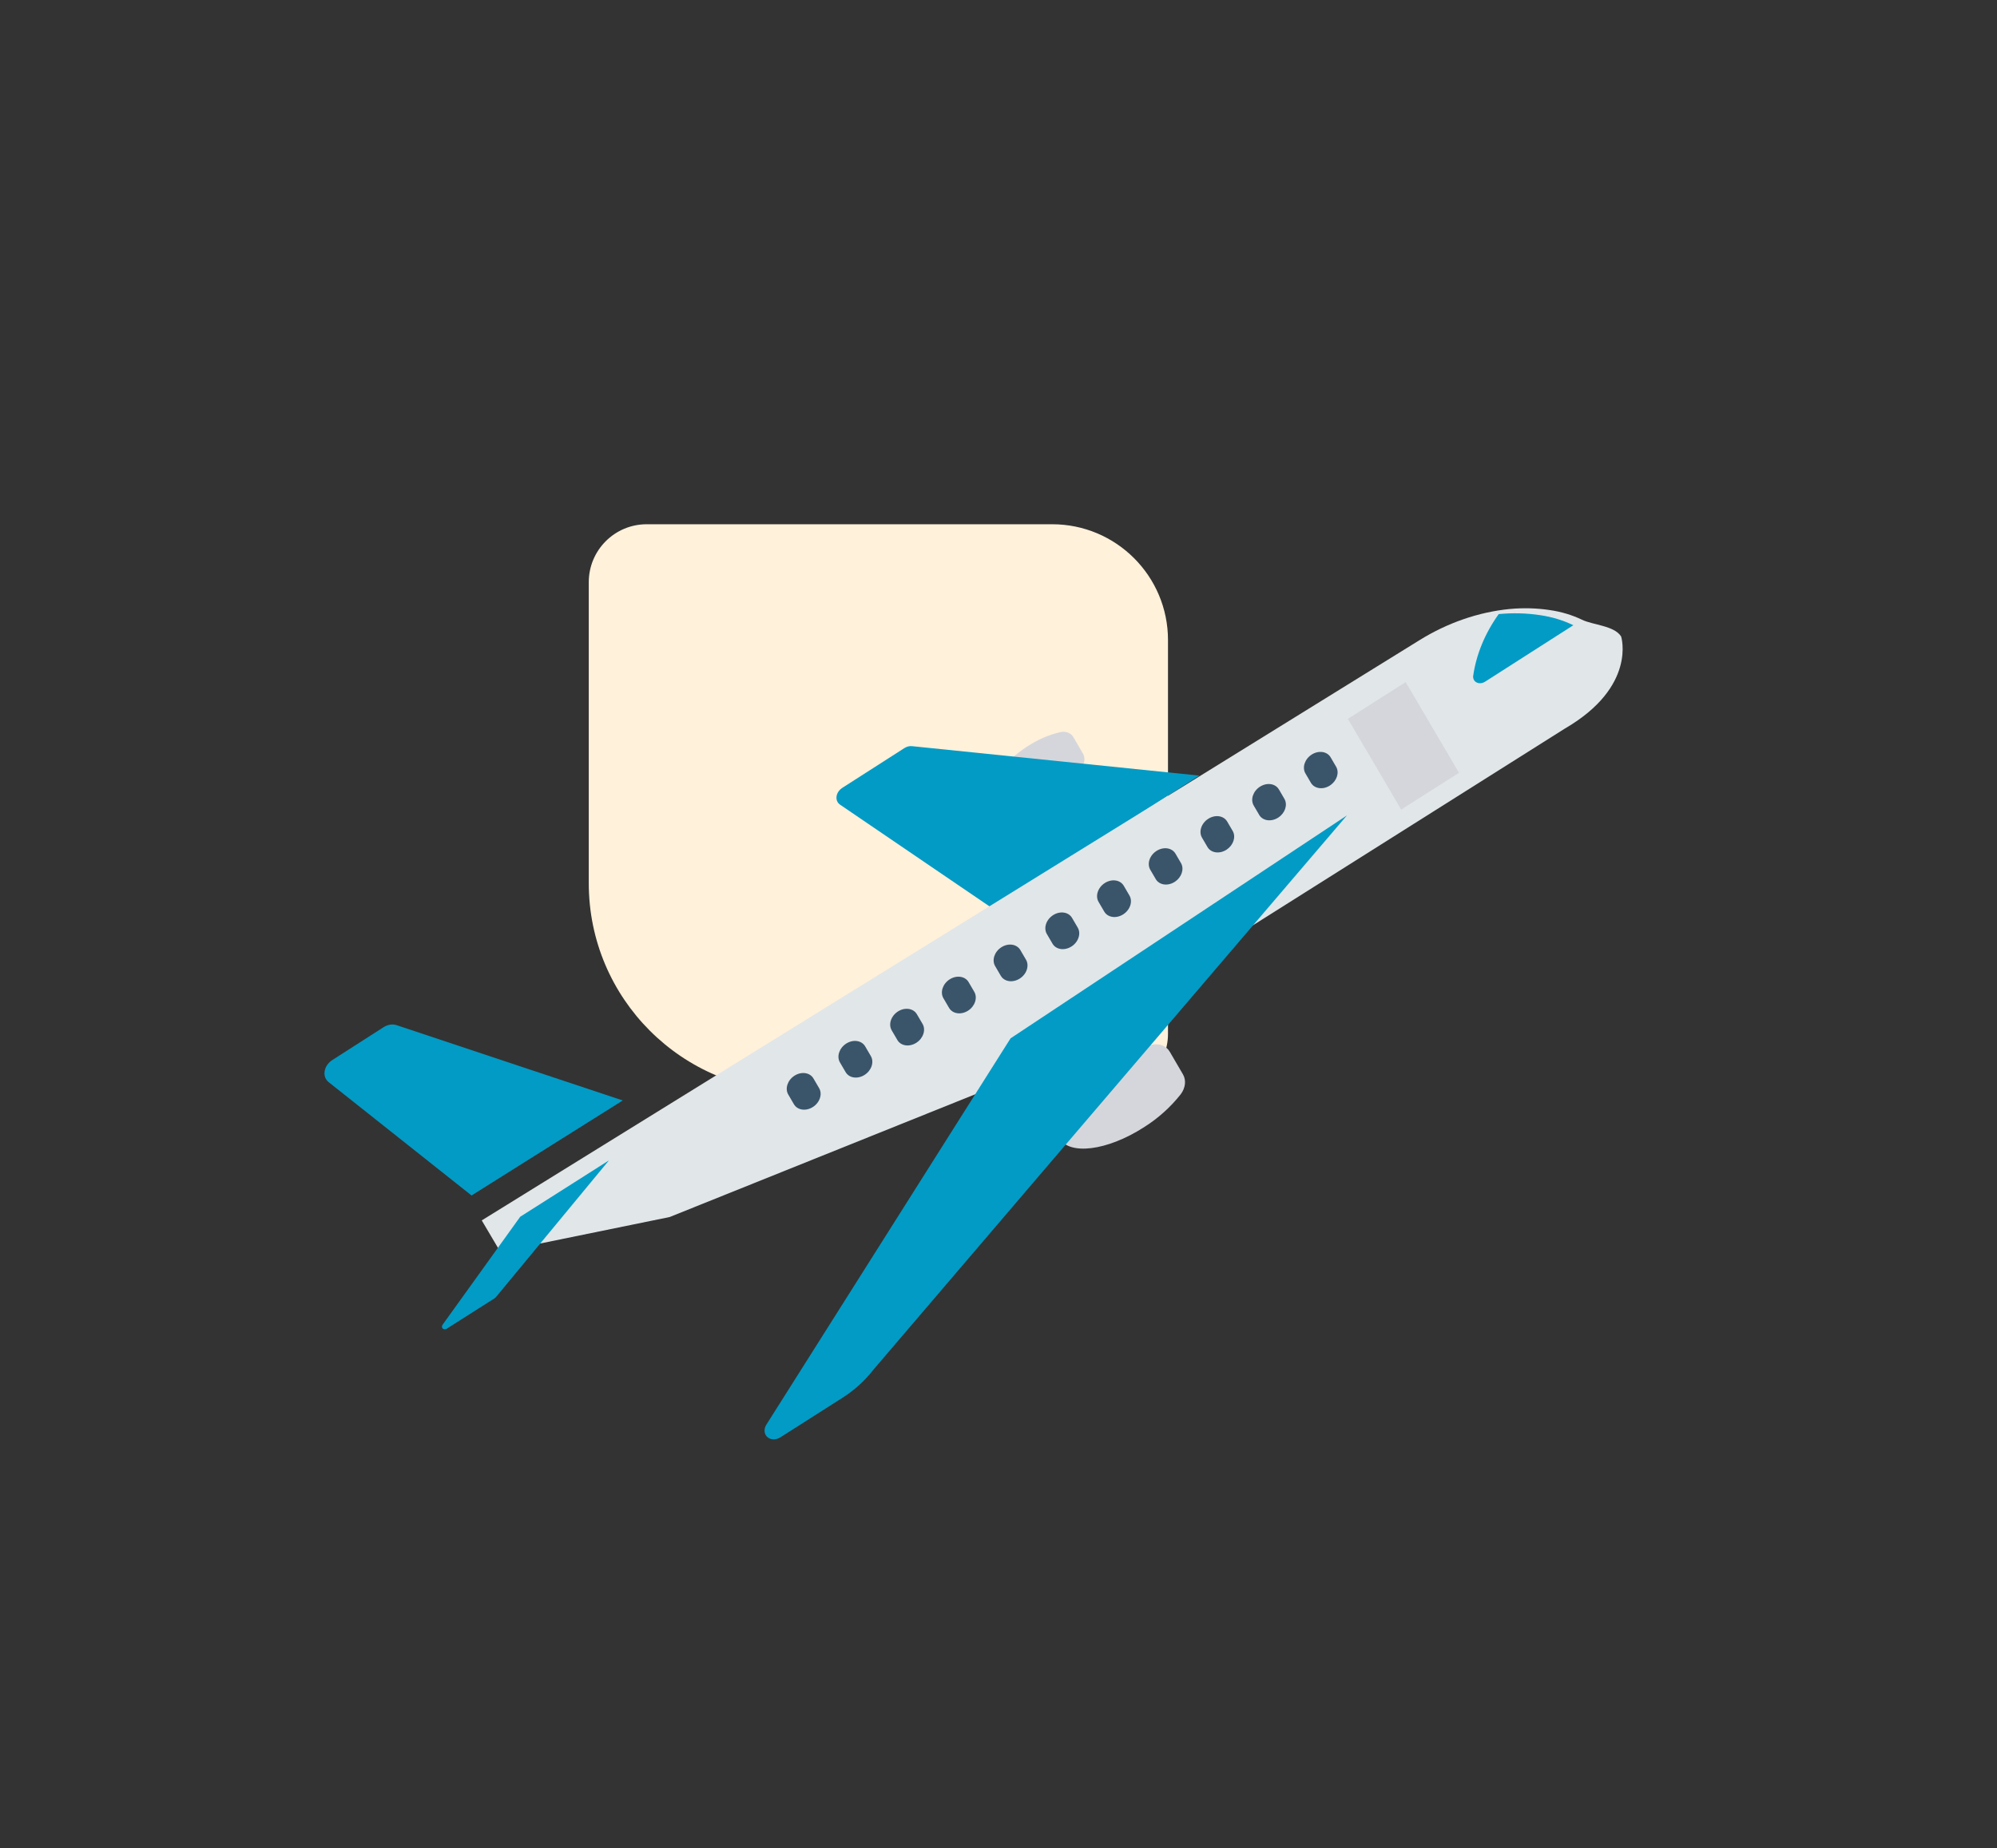 <svg width="175" height="162" viewBox="0 0 175 162" fill="none" xmlns="http://www.w3.org/2000/svg">
<rect x="0" y="0" width="175" height="162" fill="#333333" stroke="none"/>
<path d="M51.595 77.421C51.595 87.513 59.776 95.694 69.868 95.694L97.278 95.694C100.081 95.694 102.353 93.421 102.353 90.618L102.353 56.103C102.353 50.496 97.808 45.951 92.202 45.951L56.671 45.951C53.868 45.951 51.595 48.224 51.595 51.027L51.595 77.421Z" fill="#FFF1DA"/>
<path d="M100.935 91.573C99.555 91.891 98.21 92.47 96.983 93.275C93.787 95.322 91.921 98.224 92.815 99.756C93.709 101.287 97.024 100.869 100.22 98.822C101.463 98.045 102.568 97.055 103.468 95.915C103.886 95.363 103.964 94.68 103.666 94.172L102.505 92.182C102.21 91.672 101.593 91.434 100.935 91.573Z" fill="#D5D6DB"/>
<path d="M92.923 64.171C91.922 64.401 90.947 64.822 90.057 65.406C87.741 66.89 86.387 68.993 87.034 70.103C87.682 71.213 90.087 70.909 92.403 69.426C93.305 68.862 94.106 68.144 94.759 67.317C95.061 66.917 95.117 66.422 94.902 66.054L94.061 64.613C93.847 64.244 93.4 64.07 92.923 64.171Z" fill="#D5D6DB"/>
<path d="M79.916 65.402C79.694 65.379 79.456 65.44 79.25 65.573L73.808 69.059C73.352 69.35 73.168 69.905 73.397 70.299C73.449 70.389 73.521 70.466 73.608 70.525L86.95 79.608L105.098 67.982L79.916 65.402Z" fill="#029BC5"/>
<path d="M137.127 63.863L87.826 94.964L58.685 106.674L43.837 109.711L42.216 106.97L124.39 56.114C126.839 54.592 129.564 53.649 132.29 53.38C133.483 53.269 134.661 53.3 135.796 53.471C136.803 53.615 137.757 53.901 138.63 54.319C139.605 54.793 141.464 54.835 142.062 55.789C142.064 55.787 143.466 60.178 137.127 63.863V63.863Z" fill="#E1E6E9"/>
<path d="M88.556 91.013L67.129 124.918C66.861 125.394 67.017 125.924 67.476 126.101C67.758 126.21 68.104 126.163 68.395 125.978L73.828 122.519C74.873 121.854 75.799 121.011 76.549 120.044L118.032 71.473L88.556 91.013Z" fill="#029BC5"/>
<path d="M34.753 89.857C34.398 89.738 33.974 89.804 33.616 90.034L29.118 92.916C28.505 93.308 28.258 94.056 28.567 94.585C28.626 94.686 28.702 94.775 28.794 94.847L41.323 104.786L54.573 96.458L34.753 89.857Z" fill="#029BC5"/>
<path d="M45.586 106.65L38.793 116.104C38.694 116.24 38.716 116.409 38.844 116.482C38.935 116.535 39.061 116.524 39.164 116.455L43.36 113.787C43.392 113.767 43.422 113.741 43.446 113.711L53.363 101.71L45.586 106.65Z" fill="#029BC5"/>
<path d="M134.952 53.918C133.781 53.74 132.566 53.709 131.335 53.826C130.13 55.503 129.357 57.382 129.092 59.276C129.072 59.656 129.378 59.927 129.777 59.882C129.901 59.867 130.024 59.823 130.136 59.753L137.874 54.802C136.974 54.366 135.99 54.068 134.952 53.918Z" fill="#029BC5"/>
<path d="M118.116 63.009L123.181 59.786L127.855 67.737L122.789 70.959L118.116 63.009Z" fill="#D5D6DB"/>
<path d="M114.947 66.138C114.337 66.528 114.091 67.268 114.397 67.793L114.894 68.643C115.221 69.153 115.973 69.238 116.572 68.831C117.143 68.443 117.375 67.745 117.103 67.233L116.606 66.383C116.3 65.859 115.558 65.749 114.947 66.138V66.138Z" fill="#3A556A"/>
<path d="M110.415 68.953C109.805 69.342 109.559 70.083 109.865 70.607L110.362 71.457C110.689 71.968 111.441 72.052 112.04 71.645C112.611 71.258 112.843 70.559 112.571 70.048L112.074 69.198C111.768 68.674 111.025 68.564 110.415 68.953V68.953Z" fill="#3A556A"/>
<path d="M105.882 71.768C105.272 72.158 105.027 72.898 105.333 73.422L105.83 74.272C106.157 74.782 106.908 74.867 107.508 74.46C108.079 74.072 108.311 73.374 108.039 72.862L107.542 72.013C107.235 71.488 106.492 71.379 105.882 71.768V71.768Z" fill="#3A556A"/>
<path d="M101.35 74.582C100.74 74.972 100.495 75.712 100.801 76.236L101.298 77.086C101.625 77.597 102.376 77.681 102.976 77.274C103.547 76.887 103.779 76.189 103.507 75.677L103.01 74.827C102.703 74.303 101.96 74.193 101.35 74.582V74.582Z" fill="#3A556A"/>
<path d="M96.818 77.397C96.208 77.787 95.963 78.528 96.269 79.052L96.766 79.902C97.073 80.426 97.816 80.535 98.426 80.146C99.036 79.757 99.282 79.017 98.975 78.493L98.478 77.642C98.173 77.118 97.43 77.008 96.819 77.396C96.819 77.397 96.819 77.397 96.818 77.397Z" fill="#3A556A"/>
<path d="M92.286 80.212C91.676 80.602 91.43 81.342 91.737 81.866L92.234 82.717C92.541 83.241 93.284 83.35 93.894 82.961C94.504 82.572 94.75 81.831 94.443 81.307L93.946 80.457C93.641 79.933 92.898 79.822 92.287 80.211C92.287 80.211 92.286 80.212 92.286 80.212Z" fill="#3A556A"/>
<path d="M87.754 83.026C87.144 83.416 86.898 84.157 87.205 84.681L87.702 85.531C88.009 86.055 88.753 86.163 89.362 85.773C89.97 85.384 90.216 84.645 89.911 84.122L89.414 83.272C89.107 82.747 88.364 82.637 87.754 83.026Z" fill="#3A556A"/>
<path d="M83.221 85.841C82.612 86.231 82.366 86.971 82.672 87.496L83.17 88.346C83.477 88.869 84.22 88.977 84.83 88.588C85.438 88.199 85.683 87.46 85.379 86.936L84.881 86.086C84.575 85.562 83.832 85.452 83.221 85.841Z" fill="#3A556A"/>
<path d="M78.689 88.655C78.08 89.045 77.834 89.786 78.141 90.31L78.638 91.16C78.945 91.684 79.688 91.792 80.298 91.402C80.906 91.013 81.151 90.274 80.847 89.751L80.349 88.901C80.043 88.376 79.3 88.266 78.689 88.655Z" fill="#3A556A"/>
<path d="M74.156 91.471C73.546 91.86 73.3 92.6 73.606 93.124L73.607 93.125L74.104 93.975C74.411 94.499 75.155 94.607 75.764 94.217C76.373 93.828 76.618 93.09 76.313 92.566L75.816 91.716C75.509 91.192 74.766 91.082 74.156 91.471Z" fill="#3A556A"/>
<path d="M69.625 94.284C69.015 94.673 68.769 95.414 69.076 95.938L69.076 95.939L69.573 96.789C69.881 97.313 70.624 97.421 71.233 97.031C71.842 96.642 72.087 95.903 71.782 95.38L71.285 94.53C70.978 94.005 70.235 93.895 69.625 94.284Z" fill="#3A556A"/>
</svg>
